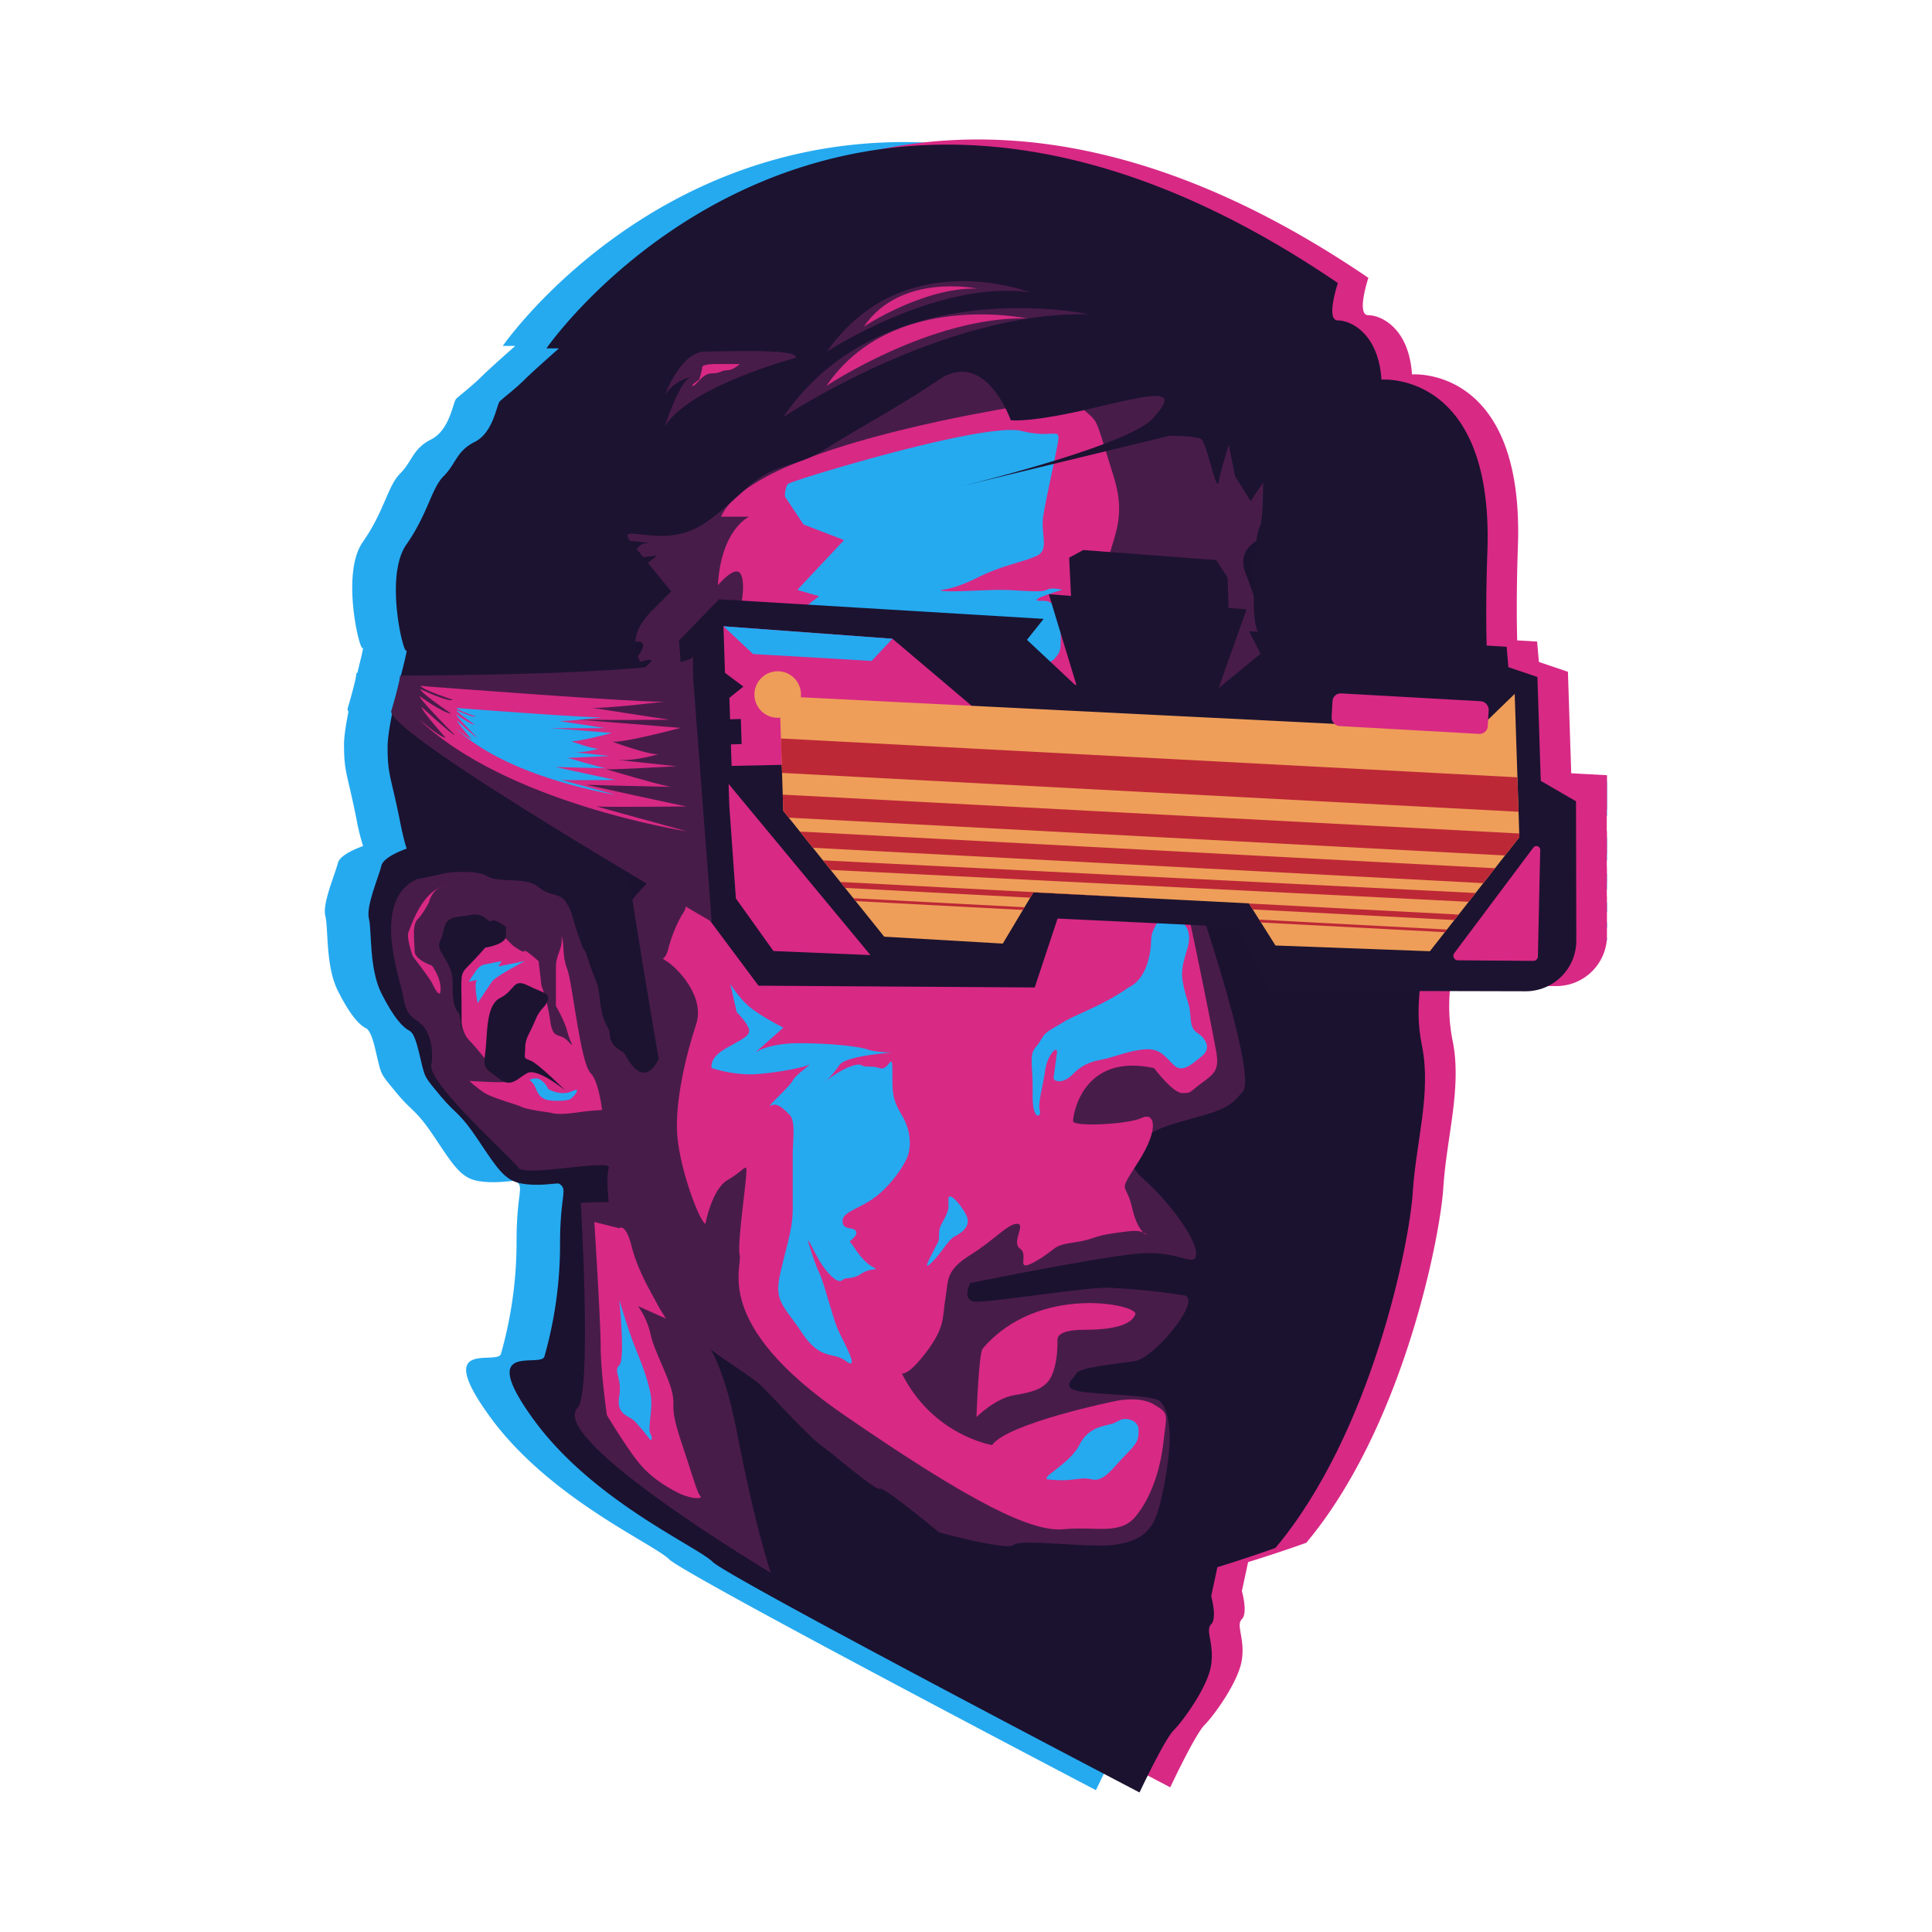 <svg id="Layer_1" data-name="Layer 1" xmlns="http://www.w3.org/2000/svg" xmlns:xlink="http://www.w3.org/1999/xlink" viewBox="0 0 1080 1080"><defs><style>.cls-1{fill:none;}.cls-2{fill:#25aaf0;}.cls-3{fill:#d82985;}.cls-4{fill:#1c1330;}.cls-5{fill:#1b122f;}.cls-6{fill:#481c49;}.cls-7{fill:#ee9e59;}.cls-8{clip-path:url(#clip-path);}.cls-9{fill:#bd2836;}</style><clipPath id="clip-path"><path class="cls-1" d="M825.35,408.61l-377.7-18.84a13,13,0,1,0-12.49,11.46c.34,0,.67,0,1-.08l1.69,52.12,56.42,70.34,66.29,3.86,17.11-28.62L698.16,505,713,528.54l86.31,3.21L849.33,468l-2.6-80.11Z"/></clipPath></defs><title>Logo</title><path class="cls-2" d="M898.33,437V456.2h-.13L856.72,454v12.12l41.6,2.19V481h-.09l-41.49-2.19v7.44l41.56,2.19v8.68h-.06L856.79,495v7.38l41.54,2.19v5.12h0l-41.5-2.19v5.78l41.49,2.19h0v3.2h0l-41.5-2.19v5.51l41.46,2.19h0v1.54h-.14l-41.36-2.17v.82a28.31,28.31,0,0,1-19.18,26.85,28,28,0,0,1-9.2,1.5l-17.84,0-41.37-.1c-.89,10.27-1.06,19,1.34,31,5.22,26.12-3.49,54-5.24,81.85s-22.63,134.1-76.62,198.53c0,0-15.09,5.45-32.52,10.8l-3.48,16.19s3.49,12.19,0,15.68,1.75,10.44,0,22.65-15.66,31.34-20.9,36.56c-2.3,2.3-6.27,9.3-10,16.44-4.76,9.1-9.14,18.4-9.14,18.4S382.8,880.4,374.09,871.69s-66.76-34-99.85-79.24,4.08-28.74,5.81-35.71a228.85,228.85,0,0,0,8.71-62.7c0-28.75,4.81-30.54-.79-33.95-3.59.06-12.15,1.7-21.13,0-9.16-1.73-13.5-8.7-23.95-24.38s-12.2-13.93-20.9-24.38-8.71-10.46-10.46-17.42-3.48-17.41-7-19.15-8.7-7-15.66-20.9-5.24-34.83-7-41.8,5.22-22.63,7-29.6c1-3.95,8.1-7.34,14.1-9.53a123.67,123.67,0,0,1-3.66-14.86c-5.22-26.12-7-26.12-7-41.79,0-4.61,1.06-11.32,2.49-18.44a4.3,4.3,0,0,1-.57-1.44s5-16.69,5-20.18h.51c2.1-8.54,3.68-14.63,3-13.93-1.75,1.75-12.2-41.79,0-59.21s13.92-31.34,20.89-38.31,7-13.93,17.42-19.15,12.19-20.9,13.93-22.65,8.7-7,13.93-12.19,19.15-17.42,19.15-17.42h-7S363.85,73.48,516.66,79.66c58.81,2.37,128,23.42,206.9,77.13,0,0-7,20.9,0,20.9s22.65,7,24.39,33.09c0,0,62.7-5.22,59.21,95.79-.76,22.16-.77,39.37-.41,52.87l11.14.67,1,11.4L835.13,377,837,433.74Z"/><path class="cls-3" d="M898.33,433.35v19.23h-.13V464.7h.11v12.7h-.09v7.44h.07v8.68h-.06v7.38h.06V506h0v5.78h0V515h0v5.51h0v1.54h0v.82c0,.41,0,.84,0,1.26s-.06,1-.1,1.53a28.32,28.32,0,0,1-28.25,25.56l-32.29-.07-26.92-.07c0,.51-.09,1-.11,1.53A97.29,97.29,0,0,0,812.07,582c5.22,26.12-3.49,54-5.24,81.85S784.21,798,730.22,862.42c0,0-15.09,5.45-32.52,10.8l-3.48,16.19s3.49,12.19,0,15.68,1.75,10.44,0,22.65-15.66,31.34-20.9,36.56-19.15,34.83-19.15,34.83-12.75-6.67-32.34-17c-63.64-33.45-199.59-105.24-206.25-111.91-8.7-8.71-66.76-34-99.85-79.24s4.08-28.74,5.81-35.71a228.85,228.85,0,0,0,8.71-62.7c0-28.75,4.81-30.54-.79-33.95-3.59.06-12.15,1.7-21.13,0-9.16-1.73-13.5-8.7-23.95-24.38s-12.2-13.93-20.9-24.38-8.71-10.46-10.46-17.42-3.48-17.41-7-19.15-8.7-7-15.66-20.9-5.24-34.83-7-41.8,5.22-22.63,7-29.6c1-3.95,8.1-7.34,14.1-9.53a123.67,123.67,0,0,1-3.66-14.86c-5.22-26.12-7-26.12-7-41.79,0-4.61,1.06-11.32,2.49-18.44a4.3,4.3,0,0,1-.57-1.44s5-16.69,5-20.18h.51c2.1-8.54,3.68-14.63,3-13.93-1.75,1.75-12.2-41.79,0-59.21s13.92-31.34,20.89-38.31,7-13.93,17.42-19.15,12.19-20.9,13.93-22.65,8.7-7,13.93-12.19,19.15-17.42,19.15-17.42h-7s67.74-98.26,194-112.27c66.85-7.42,150.09,8.77,248.38,75.7,0,0-7,20.9,0,20.9s22.65,7,24.39,33.09c0,0,62.7-5.22,59.21,95.79-.76,22.16-.77,39.37-.41,52.87l11.14.67,1,11.4,16.22,5.49,1.85,56.73Z"/><path class="cls-4" d="M235.86,471.7s-20.9,5.22-22.64,12.19-8.71,22.64-7,29.61,0,27.86,7,41.8,12.19,19.16,15.67,20.9,5.22,12.19,7,19.16,1.74,7,10.45,17.42,10.45,8.71,20.9,24.38,14.8,22.64,23.95,24.38,17.85,0,21.33,0,7-5.22,8.71-10.45,0-43.54,0-43.54S320.79,577,320.12,567s-2.33-47.56-2.33-47.56l-13.06-31-20.12-11.52L258.5,471.7Z"/><path class="cls-5" d="M283.47,615.38l8.32,40.49s6.77-1.31,17.21,3.92,4.07,2.61,4.07,35.7a229.13,229.13,0,0,1-8.71,62.7c-1.74,7-38.9-9.58-5.81,35.7s91.15,70.53,99.86,79.24S637,1002,637,1002s13.93-29.61,19.16-34.83,19.16-24.38,20.9-36.57-3.48-19.16,0-22.64,0-15.67,0-15.67l8.12-37.9.59-104.9L391.45,651.95l-83.59-54Z"/><path class="cls-5" d="M336.87,301c5.22-13.93,8.71-15.67,17.42-22.64s24.38-12.19,36.57-15.67,27.86-7,36.57-12.19,41.8-17.42,54-22.64,19.16-12.19,43.54-13.93,13.93-3.48,52.25,0,43.54,1.74,48.76,7,10.45,1.74,27.86,22.64,34.83,31.35,45.28,36.57,3.48-1.74,31.35,12.19,22.64,17.42,41.8,33.09,22.64,19.16,26.12,38.31,5.22,19.16,7,47-8.71,47-8.71,92.3-7,55.73-1.74,81.85-3.48,54-5.22,81.85S767,800.85,713,865.29c0,0-62.7,22.64-80.11,20.9s-38.31,0-61-7S392.6,753.83,396.09,741.64s-34.83-29.61-41.8-33.09-10.45-31.35-8.71-47-47-212.47-40.06-222.92S336.87,301,336.87,301Z"/><path class="cls-6" d="M662.54,724.22c8.71,3.48-17.42,34.83-27.86,36.57-9.72,1.62-31.35,3.48-33.09,7s-10.45,8.71,5.22,10.45,38.31,1.74,41.8,5.22,5.22,10.45,5.22,20.9-3.48,31.35-7,41.8-10.45,15.67-24.38,17.42-52.25-3.48-55.73,0-41.8-7-41.8-7-31.35-26.12-33.09-24.38S464,811.3,458.78,807.82,430.92,780,425.69,774.73s-31.35-20.9-34.83-26.12-1.74-8.71-17.42-22.64-19.16-3.48-15.67-13.93-17.42-31.35-17.42-36.57-1.74-17.42,0-22.64-47,5.22-50.5,0-50.5-47-48.76-57.47-1.74-19.16-5.22-22.64-8.71-3.48-10.45-15.67-34.83-94,62.7-61c0,0,36.57,26.12,40.06,38.31s13.93,34.83,13.93,34.83-4.35,11.32,2.61,16.54S356.9,591,356.9,591s-5.22-59.21-3.48-61,7-3.48-1.74,1.74-3.48-22.64-3.48-22.64,8.71-10.45,12.19-13.93,1.74-13.93,3.48-17.42-1.74-22.64-1.74-22.64l-10.45,5.22,3.48-19.16-13.93,8.71,13.93-26.12a133.82,133.82,0,0,1,10.45-12.19c5.22-5.22,3.48-12.19,3.48-15.67s-1.74-7-8.71-1.74a44,44,0,0,1-15.67,7l7-12.19L367.35,375,343,383.75s19.16-10.45,20.9-13.93-13.93,3.48-17.42,3.48,5.22,0,10.45-7,1.74-8.71-3.48-7-7,1.74-3.48-3.48,8.71-12.19,10.45-13.93-3.48-1.74-8.71,0,1.74-15.67,5.22-15.67S344.71,328,344.71,328l22.64-17.42s-17.42,1.74-19.16,3.48,1.74-3.48,5.22-5.22,3.48-5.22,8.71-5.22-15.67-1.74-15.67-1.74l-8.71-7s45.28-27.86,69.66-33.09,68.79-63.57,100.14-67,127.13,7,148,17.42a406.34,406.34,0,0,1,61,38.31c15.67,12.19,0,33.09,8.71,40.06s-39.18,4.35-28.74,30.48,8.71,36.57,15.67,45.28,13.93,19.16,12.19,26.12-12.19,20.9-24.38,29.61-31.35,19.16-52.25,15.67-34.83-7-48.76-17.42-36.57-22.64-48.76-22.64-33.09-3.48-40.06,1.74-12.19,5.22-15.67,10.45,15.67,114.94,54,118.43,64.44-5.22,73.15-10.45,15.67-24.38,24.38-29.61,13.93-13.93,15.67-8.71,41.8,120.17,33.09,130.62-12.19,10.45-36.57,17.42S625.1,646.72,639,658.91s29.61,33.09,29.61,41.8-8.71-1.74-31.35,0-94.91,16.54-94.91,16.54-5.22,10.45,3.48,10.45c10.45,0,62.45-8.3,74-7.84A390.71,390.71,0,0,1,662.54,724.22Z"/><path class="cls-3" d="M598.11,222.66s-175.9,22.64-195.05,66.18h15.67s-15.67,7-17.42,38.31c0,0,8.71-10.45,12.19-7s3.48,22.64-12.19,52.25-19.16,26.12-19.16,38.31v33.09c0,3.48-1.74,31.35,0,38.31s3.48,22.64,0,27.86-7,13.93-8.71,20.9-5.22,3.48,0,7,20.9,19.16,15.67,34.83-12.19,43.54-10.45,62.7,12.19,47,15.67,48.76c0,0,3.48-19.16,12.19-24.38s8.71-7,10.45-7-5.22,41.8-3.48,48.76S397.83,739.9,471,790.4s106.23,66.18,123.65,64.44,31.35,3.48,40.06-7,13.93-26.12,15.67-41.8,3.48-15.67-5.22-20.9-22.64-1.74-22.64-1.74-59.21,12.19-67.92,24.38c0,0-33.09-5.22-50.5-40.06,0,0,3.48,1.74,13.93-12.19s8.71-19.16,10.45-29.61,0-15.67,13.93-24.38,20.9-17.42,26.12-17.42-3.48,10.45,1.74,13.93-3.48,13.93,8.71,7,8.71-8.71,20.9-10.45,10.45-3.48,22.64-5.22,13.93-1.74,17.42,0-3.48,1.74-7-13.93-8.71-7,3.48-26.12,8.71-27.86,1.74-24.38-38.31,5.22-38.31,1.74,5.22-38.31,45.28-29.61c0,0,10.45,13.93,15.67,13.93s3.48,0,10.45-5.22,10.45-7,8.71-17.42-19.16-97.53-22.64-106.23-26.12,12.19-34.83,15.67-24.38,3.48-41.8,0-45.28,7-69.66-13.93-31.35-24.38-34.83-34.83-7-15.67-5.22-29.61-10.45-12.19,3.48-20.9,24.38-13.93,38.31-12.19,67.92,8.71,88.82,5.22,27.86,3.48,24.38-12.19-10.45-31.35-8.71-54,13.93-31.35,5.22-59.21-8.71-29.61-12.19-33.09S598.11,222.66,598.11,222.66Z"/><path class="cls-3" d="M549.34,753.83c-2.27,2.64-3.48,38.31-3.48,38.31s10.45-10.45,20.9-12.19,17.42-3.48,20.9-10.45,3.48-17.42,3.48-19.16-1.74-7,15.67-7,26.12-3.48,27.86-8.71S580.69,717.26,549.34,753.83Z"/><path class="cls-2" d="M408.28,550.07s5.22,8.71,12.19,13.93,17.42,10.45,17.42,10.45l-15.67,13.93s7-5.22,24.38-5.22,33.09,1.74,38.31,3.48,13.93,1.74,13.93,1.74-26.12,1.74-29.61,7-10.45,12.19-7,8.71,15.67-10.45,19.16-8.71,5.22,0,10.45,1.74,7-10.45,7,1.74,0,15.67,5.22,24.38,5.22,17.42,3.48,22.64-8.71,15.67-17.42,22.64S471,677.2,471,682.43s5.22,3.48,7,5.22,0,3.48-1.74,5.22-1.74,0,1.74,5.22,7,8.71,10.45,10.45-1.74,0-7,3.48-8.71,1.74-10.45,3.48-5.22,0-10.45-7-12.19-24.38-7-8.71,3.48,7,8.71,24.38,5.22,17.42,8.71,24.38,8.71,17.42,1.74,12.19-13.93,0-24.38-15.67S432.66,727.71,436.14,712s7-24.38,7-36.57V645.85c0-8.71,1.74-19.16-1.74-22.64s-7-7-10.45-5.22,10.45-10.45,12.19-13.93,12.19-10.45,8.71-8.71-22.64,5.22-33.09,5.22a75.93,75.93,0,0,1-20.9-3.48s-1.74-5.22,7-10.45,13.93-7,13.93-10.45-7-10.45-7-10.45Z"/><path class="cls-2" d="M530.19,675.46c-1.74,7-5.22,8.71-5.22,13.93s0,3.48-3.48,10.45-5.22,10.45,0,5.22,8.71-12.19,12.19-13.93,8.71-5.22,7-10.45S530.19,665,530.19,670.24Z"/><path class="cls-2" d="M622.49,795.63c-5.22,1.74-13.93,1.74-19.16,12.19s-22.6,18.51-17.42,19.16c13.93,1.74,17.42-1.74,24.38,0s12.19-7,19.16-13.93,7-8.71,7-13.93-7-7-10.45-5.22Z"/><path class="cls-6" d="M324.68,672.38s24.19-1.61,25.8,1.61,38.7,61.27,45.15,64.5S418.2,765.9,418.2,765.9s-24.19-22.57-29-22.57,11.29-1.61,22.57,56.43,19.16,79.46,19.16,79.46-125.39-74.89-108-92.3C330.92,778.94,324.68,672.38,324.68,672.38Z"/><path class="cls-2" d="M525.83,329.76c0,1.74,22.64,0,33.09,0s22.64,1.74,26.12,0,8.71,0,8.71,0-12.19,3.48-13.93,5.22,5.22,0,7,1.74,8.71-7,7,5.22,0,19.16-1.74,22.64-7,10.45-24.38,8.71a155.9,155.9,0,0,0-31.35,0S499.71,375,491,378.53s-22.64,7-27.86,13.93-5.22,1.74-7,10.45-3.48,8.71-13.93,12.19-19.16,3.48-19.16,5.22-10.45-3.48,0-8.71,12.19-10.45,19.16-19.16S459.65,375,459.65,375s-8.71-5.22-17.42-3.48A128,128,0,0,0,428.3,375l26.12-29.61S444,342,438.75,347.18s19.16-13.93,19.16-13.93l-12.19-3.48,26.12-27.86-22.64-8.71-10.45-15.67s0-5.22,1.74-7,109.72-34.83,130.62-29.61,22.64-5.22,19.16,12.19-5.22,24.38-7,34.83,3.48,19.16-3.48,22.64-19.16,5.22-33.09,12.19S525.83,329.76,525.83,329.76Z"/><path class="cls-3" d="M332.24,683.11l13.93,3.48s3.48-3.48,7,10.45,12.19,27.86,13.93,31.35,5.22,8.71,5.22,8.71l-15.67-7a43.67,43.67,0,0,1,7,15.67c1.74,8.71,10.45,24.38,12.19,33.09s-1.74,7,5.22,27.86,8.71,27.86,10.45,29.61-5.22,1.74-12.19-1.74-15.67-8.71-22.64-17.42-17.42-26.12-17.42-26.12-3.48-24.38-3.48-38.31S332.24,683.11,332.24,683.11Z"/><path class="cls-2" d="M346.17,726.65s5.22,17.42,8.71,26.12,7,17.42,8.71,26.12-1.74,19.16,0,22.64,0,3.48,0,3.48a128.27,128.27,0,0,0-8.71-10.45c-3.48-3.48-10.45-3.48-8.71-13.93s-3.48-13.93,0-17.42S346.17,726.65,346.17,726.65Z"/><path class="cls-4" d="M368.22,591.87s-7,17.42-17.42,0S336.87,574.45,335.13,557a81.21,81.21,0,0,0-10.45-31.35s24.38,10.45-27.86,0-66.18-10.45-64.44-17.42,1.74-20.9,0-26.12-3.48,3.48-8.71-22.64-7-26.12-7-41.8,12.19-55.73,10.45-54-12.19-41.8,0-59.21,13.93-31.35,20.9-38.31,7-13.93,17.42-19.16,12.19-20.9,13.93-22.64,8.71-7,13.93-12.19,19.16-17.42,19.16-17.42h-7S464-35.09,747.88,158.22c0,0-7,20.9,0,20.9s22.64,7,24.38,33.09c0,0,62.7-5.22,59.21,95.79s8.71,99.27,0,111.46-13.93,19.16-13.93,24.38-16.82,12-16.82,12-4.08,3.67-11-1.56-12.19-20.9-12.19-26.12-8.71-27.86-8.71-33.09-5.22-10.45-13.93-12.19S727,374.17,727,374.17a53.47,53.47,0,0,1-12.19-13.93c-5.22-8.71-13.93,5.22-13.93-24.38s1.74-38.31,3.48-41.8,1.74-24.38,1.74-24.38l-7,10.45-8.71-13.93-3.48-17.42s-4.32,13.23-5.64,20.55-6.55-22.29-10-24-17.42-1.74-17.42-1.74L531.93,273.16s98.45-23.29,112.79-39.51c12.19-13.78,6.47-14.59-18-9.18-4.32,1-9.22,2.11-14.72,3.42-36.57,8.71-47,7-47,7S551.08,194.79,525,212.21s-43.54,26.12-62.7,38.31-27.86,7-45.28,22.64-26.12,24.38-41.8,26.12-29.61-5.22-22.64,3.48,22.64,27.86,22.64,27.86l-10.45,10.45c-15.67,15.67-8.71,26.12-3.48,34.83s12.19,27.86,3.48,47-27.86,36.57-27.86,41.8,13.93,8.71,13.93,17.42S368.22,591.87,368.22,591.87Z"/><path class="cls-6" d="M233.12,491.53l7.71-1.6,8.56-1.93s16.55-2.25,22.83,1.77,21.69.16,28.54,5.94,12,3.21,15.41,8.34,3.43,7.06,5.14,12.84,6.85,19.25,6.85,19.25l-102.75-27Z"/><path class="cls-3" d="M337.47,629.07c-2.91,2.91-7.28,2.91-11.65,4.37s-8.74,7.28-20.39,0-11.65-7.28-21.84-8.74S257.38,607.23,254.47,597s-29.12-68.44-26.21-75.72,11.65-34.95,34.95-24.75,29.12,13.1,34.95,17.47,14.56,5.82,16,10.19,0,10.19,2.91,17.47,7.28,52.42,13.1,58.24S337.47,629.07,337.47,629.07Z"/><path class="cls-2" d="M657.89,508.13c2.29,9.09,6,7.83,6.77,15s-5.54,15.07-3.48,25.89S665,560,665.53,568.91s4.25,7.6,7.24,11.52,2.52,7.37-1.39,10.36-10,9.2-14.74,5-7.47-9.79-16.33-9.23-18.19,4.58-23.6,5.61-10.82,2.06-16.93,8.27-11.05,3.79-10.82,2.06l1.86-13.81c.7-5.18-5.41,1-6.57,9.66s-4.28,18.75-3,22.44-4.38,6.44-4-9.33-2.39-21.41,1.76-26.12,2.65-6.67,10.26-10.92,3.92-3,18.89-9.76,22.8-12.75,22.8-12.75,7.37-2.52,10.72-14.37-.1-12.31,4.51-20.48,7.5-16.56,9.46-18.06S657.89,508.13,657.89,508.13Z"/><path class="cls-4" d="M686.78,339.84l-.55-16.93-6.33-9.82-74.36-5.61-7.88,4.27,1.06,21.37-12.43-.95,15.42,50.68-.75,0-26.88-25.19,9.32-11.71L401.95,335l-22.36,23,10.85,148L424,551l154.41,1,12.78-38.51,100.4,4.76,17.19,35.53,144,.35a28.31,28.31,0,0,0,28.38-28.36L881,447.92l-19.69-11.4-1.89-58.08-16.22-5.49-1-11.4-144-8.7,6.45,12.57-23.44,19.27,15.62-44.08Z"/><polyline class="cls-3" points="437.01 427.56 408.96 428.14 408.57 416.13 414.58 415.93 414.13 401.91 408.12 402.11 407.73 390.09 415.55 383.82 405.27 376.13 404.43 350.1 498.88 357.06 543.16 394.54"/><path class="cls-3" d="M857.15,473.8a2.13,2.13,0,0,1,3.84,1.33l-1.3,59.59a2.51,2.51,0,0,1-2.52,2.42l-42.24-.32a2.51,2.51,0,0,1-1.87-4.15Z"/><polygon class="cls-3" points="407.68 450.24 411.37 502.24 432.37 531.64 486.58 533.89 407.29 438.22 407.68 450.24"/><path class="cls-7" d="M825.35,408.61l-377.7-18.84a13,13,0,1,0-12.49,11.46c.34,0,.67,0,1-.08l1.69,52.12,56.42,70.34,66.29,3.86,17.11-28.62L698.16,505,713,528.54l86.31,3.21L849.33,468l-2.6-80.11Z"/><polyline class="cls-2" points="404.43 350.1 420.97 365.6 487.25 369.46 498.88 357.06"/><rect class="cls-3" x="744.56" y="389.78" width="87.45" height="18.28" rx="4.56" ry="4.56" transform="translate(23.57 -43.5) rotate(3.21)"/><path class="cls-6" d="M387.4,378.17l10.43,137.07S220.54,412.78,218.63,397.83c0,0,5-16.69,5-20.17,0,0,155,0,163.71-10.45Z"/><path class="cls-6" d="M444.85,200s-59.21,15.67-73.15,38.31c0,0,8.71-27.86,15.67-27.86,0,0-10.45,1.74-15.67,10.45,0,0,8.71-24.38,22.64-24.38S446.59,194.79,444.85,200Z"/><path class="cls-6" d="M437.88,233.11s88.82-59.21,170.67-57.47C608.55,175.64,493.61,151.25,437.88,233.11Z"/><path class="cls-6" d="M462.26,196.53S524,156.12,575.8,163.43C575.8,163.43,505,135.81,462.26,196.53Z"/><path class="cls-6" d="M257.55,567.14s0,9.67,4.84,14.51S276.9,599.38,278.51,601s6.45,1.61,6.45,3.22-22.57,0-22.57,0a58.18,58.18,0,0,0,8.06,6.45c4.84,3.22,17.73,6.45,21,8.06s16.12,3.22,16.12,3.22,3.22,1.61,14.51,0a151.56,151.56,0,0,1,19.34-1.61s8.06,4.84,0,8.06-13.4,9.21-19.54,11.74c-6.62,2.72-19.5-3.71-24.32-5.72s-12.56-9.24-19-9.24-21-6.45-21-6.45,3.22,3.22,0-4.84-9.67-25.79-9.67-25.79,8.06-4.84,0-8.06A41.64,41.64,0,0,1,235,572s-1.61-8.06,0-11.28,0-11.28,0-11.28l-6.45-17.73s11.28,14.51,12.9,17.73,4.84,9.67,4.84,3.22-4.84-12.9-4.84-12.9-9.67-3.22-9.67-8.06-1.61-14.51,1.61-17.73,6.45-9.67,6.45-9.67,1.61-8.06,9.67-9.67,12.9-4.84,19.34,0,3.22,0,9.67,6.45,4.84,3.22,8.06,6.45,14.51,0,16.12,1.61-1.61,4.84,3.22,8.06,8.06,1.61,8.06,8.06-3.22,8.06-3.22,16.12v21s4.84,8.06,6.45,14.51,4.84,9.67,0,4.84-8.06,0-9.67-11.28A92.76,92.76,0,0,0,302.69,551l-1.61-13.7s-8.06-7.25-8.06-5.64-6.45-3.22-6.45-3.22l-9.67-9.67c-3.22-3.22-7.81-6.14-9.42-4.53s1.36-3.53-.25,4.53,3.22,6.45,1.61,11.28-1.61,1.61-6.45,4.84-8.87.81-8.46,4.43,2,5.24,3.63,6.85-3.22,8.06-3.22,8.06-1.61,1.61.81,5.64S257.55,563.92,257.55,567.14Z"/><path class="cls-4" d="M316,609.55S300.6,597,295,599.76s-9.11,8.77-16.1,3.18-9.05-4.57-7.66-14.35,0-26.55,8.38-30.74,7-11.18,15.37-7,12.58,4.19,11.18,8.38-4.19,4.19-7,11.18-5.59,9.78-5.59,15.37-1.4,5.59,2.79,7S316,609.55,316,609.55Z"/><path class="cls-4" d="M282.89,518.11s-6.64-5-8.3-3.32-3.32-5-11.61-3.32-13.27,0-14.93,8.3-5,6.64,0,14.93,5,10,5,18.25,1.66,11.61,3.32,13.27,1.66,21.57,1.66,0S256.78,545,261.75,540s9.52-10.27,9.52-10.27,11.61-1.66,11.61-6.64Z"/><path class="cls-2" d="M293.49,537.22S277,545.74,275,548.74l-8,12s-2.52-12.48,0-13l-5,1,2-3,2-3s2-3,4.49-3.5l10-2-2,3-2.5.5,7.49-1.51,7.49-1.51Z"/><path class="cls-2" d="M306.49,608.81a13,13,0,0,0-3.69-4.75c-2.88-2.52-6.82-.41-6.82-.41a10.45,10.45,0,0,1,3.23,4.15c1.26,2.82,2.07,5.05,5.07,6.53s13.07,1.26,14.81-.09,6.61-7,.47-4.17S306.49,608.81,306.49,608.81Z"/><path class="cls-3" d="M238.6,383.71s126.34,9.68,133.27,8.46c0,0-34.42,4.18-41.14,3.45,0,0,40.08,6.3,43.44,6.66,0,0-64.64.92-67.79-1.39,0,0,72.4,5.84,74.08,6,0,0-31.48,8.44-38.2,7.72,0,0,22.87,8.39,26.44,6.8,0,0-14.06,4.4-24.14,3.31l33.58,3.62s-35.89,2-39.25,1.68c0,0,31.27,9.29,36.31,9.84,0,0-45.75-1-47.43-1.17,0,0,54.64,12.09,56.11,12.09,1.74,0-45.47.54-50.5,0l50.5,13.93s-101-15.67-149.77-62.7c0,0,11.61,10.06,15,10.42,0,0-13.64-15.28-13.43-17.23,0,0,17,15.64,18.67,15.82,0,0-19.93-19.91-19.72-21.86,0,0,12.59,9.25,17.63,9.79,0,0-17.42-11.74-17.21-13.69,0,0,16.16,7.66,18,5.89,0,0-18-5.89-17.84-7.84Z"/><path class="cls-3" d="M462,215.69S520.28,176.81,574,178C574,178,498.55,161.94,462,215.69Z"/><path class="cls-3" d="M482.89,182.6s32.91-21.94,63.24-21.3C546.13,161.31,503.54,152.27,482.89,182.6Z"/><path class="cls-3" d="M413.5,203.5H399.57s-7,0-7,1.74-1.74,7-1.74,7-5.22,3.48-3.48,3.48,5.22-7,10.45-7,5.22-1.74,8.71-1.74S413.5,203.5,413.5,203.5Z"/><g class="cls-8"><rect class="cls-9" x="314.78" y="424.69" width="694.88" height="19.2" transform="translate(23.78 -34.25) rotate(3.02)"/><rect class="cls-9" x="314.95" y="456.04" width="694.88" height="12.68" transform="translate(25.26 -34.22) rotate(3.02)"/><rect class="cls-9" x="315.56" y="476.21" width="694.88" height="8.67" transform="translate(26.21 -34.23) rotate(3.02)"/><rect class="cls-9" x="316.45" y="492.32" width="694.88" height="5.12" transform="matrix(1, 0.05, -0.05, 1, 26.97, -34.26)"/><rect class="cls-9" x="317.58" y="503.28" width="694.88" height="3.19" transform="translate(27.5 -34.3) rotate(3.02)"/><rect class="cls-9" x="317.62" y="511.99" width="694.88" height="1.55" transform="translate(27.91 -34.29) rotate(3.02)"/></g><rect class="cls-6" x="244.59" y="578.62" width="10.01" height="8.58"/><rect class="cls-6" x="283.21" y="501.37" width="10.01" height="8.58"/><path class="cls-2" d="M257.32,395.93s75.42,5.78,79.55,5c0,0-20.55,2.49-24.55,2.06,0,0,23.93,3.76,25.93,4,0,0-38.59.55-40.46-.83,0,0,43.22,3.48,44.22,3.59,0,0-18.79,5-22.8,4.61,0,0,13.65,5,15.78,4.06,0,0-8.39,2.63-14.41,2l20,2.16s-21.42,1.22-23.43,1c0,0,18.66,5.55,21.67,5.87,0,0-27.31-.59-28.31-.7,0,0,32.61,7.22,33.5,7.22,1,0-27.14.32-30.15,0L344,444.29s-60.3-9.36-89.4-37.42c0,0,6.93,6,8.93,6.22,0,0-8.14-9.12-8-10.29,0,0,10.14,9.34,11.15,9.45,0,0-11.9-11.88-11.77-13,0,0,7.52,5.52,10.52,5.85,0,0-10.4-7-10.27-8.17,0,0,9.65,4.57,10.77,3.52,0,0-10.77-3.52-10.65-4.68Z"/></svg>